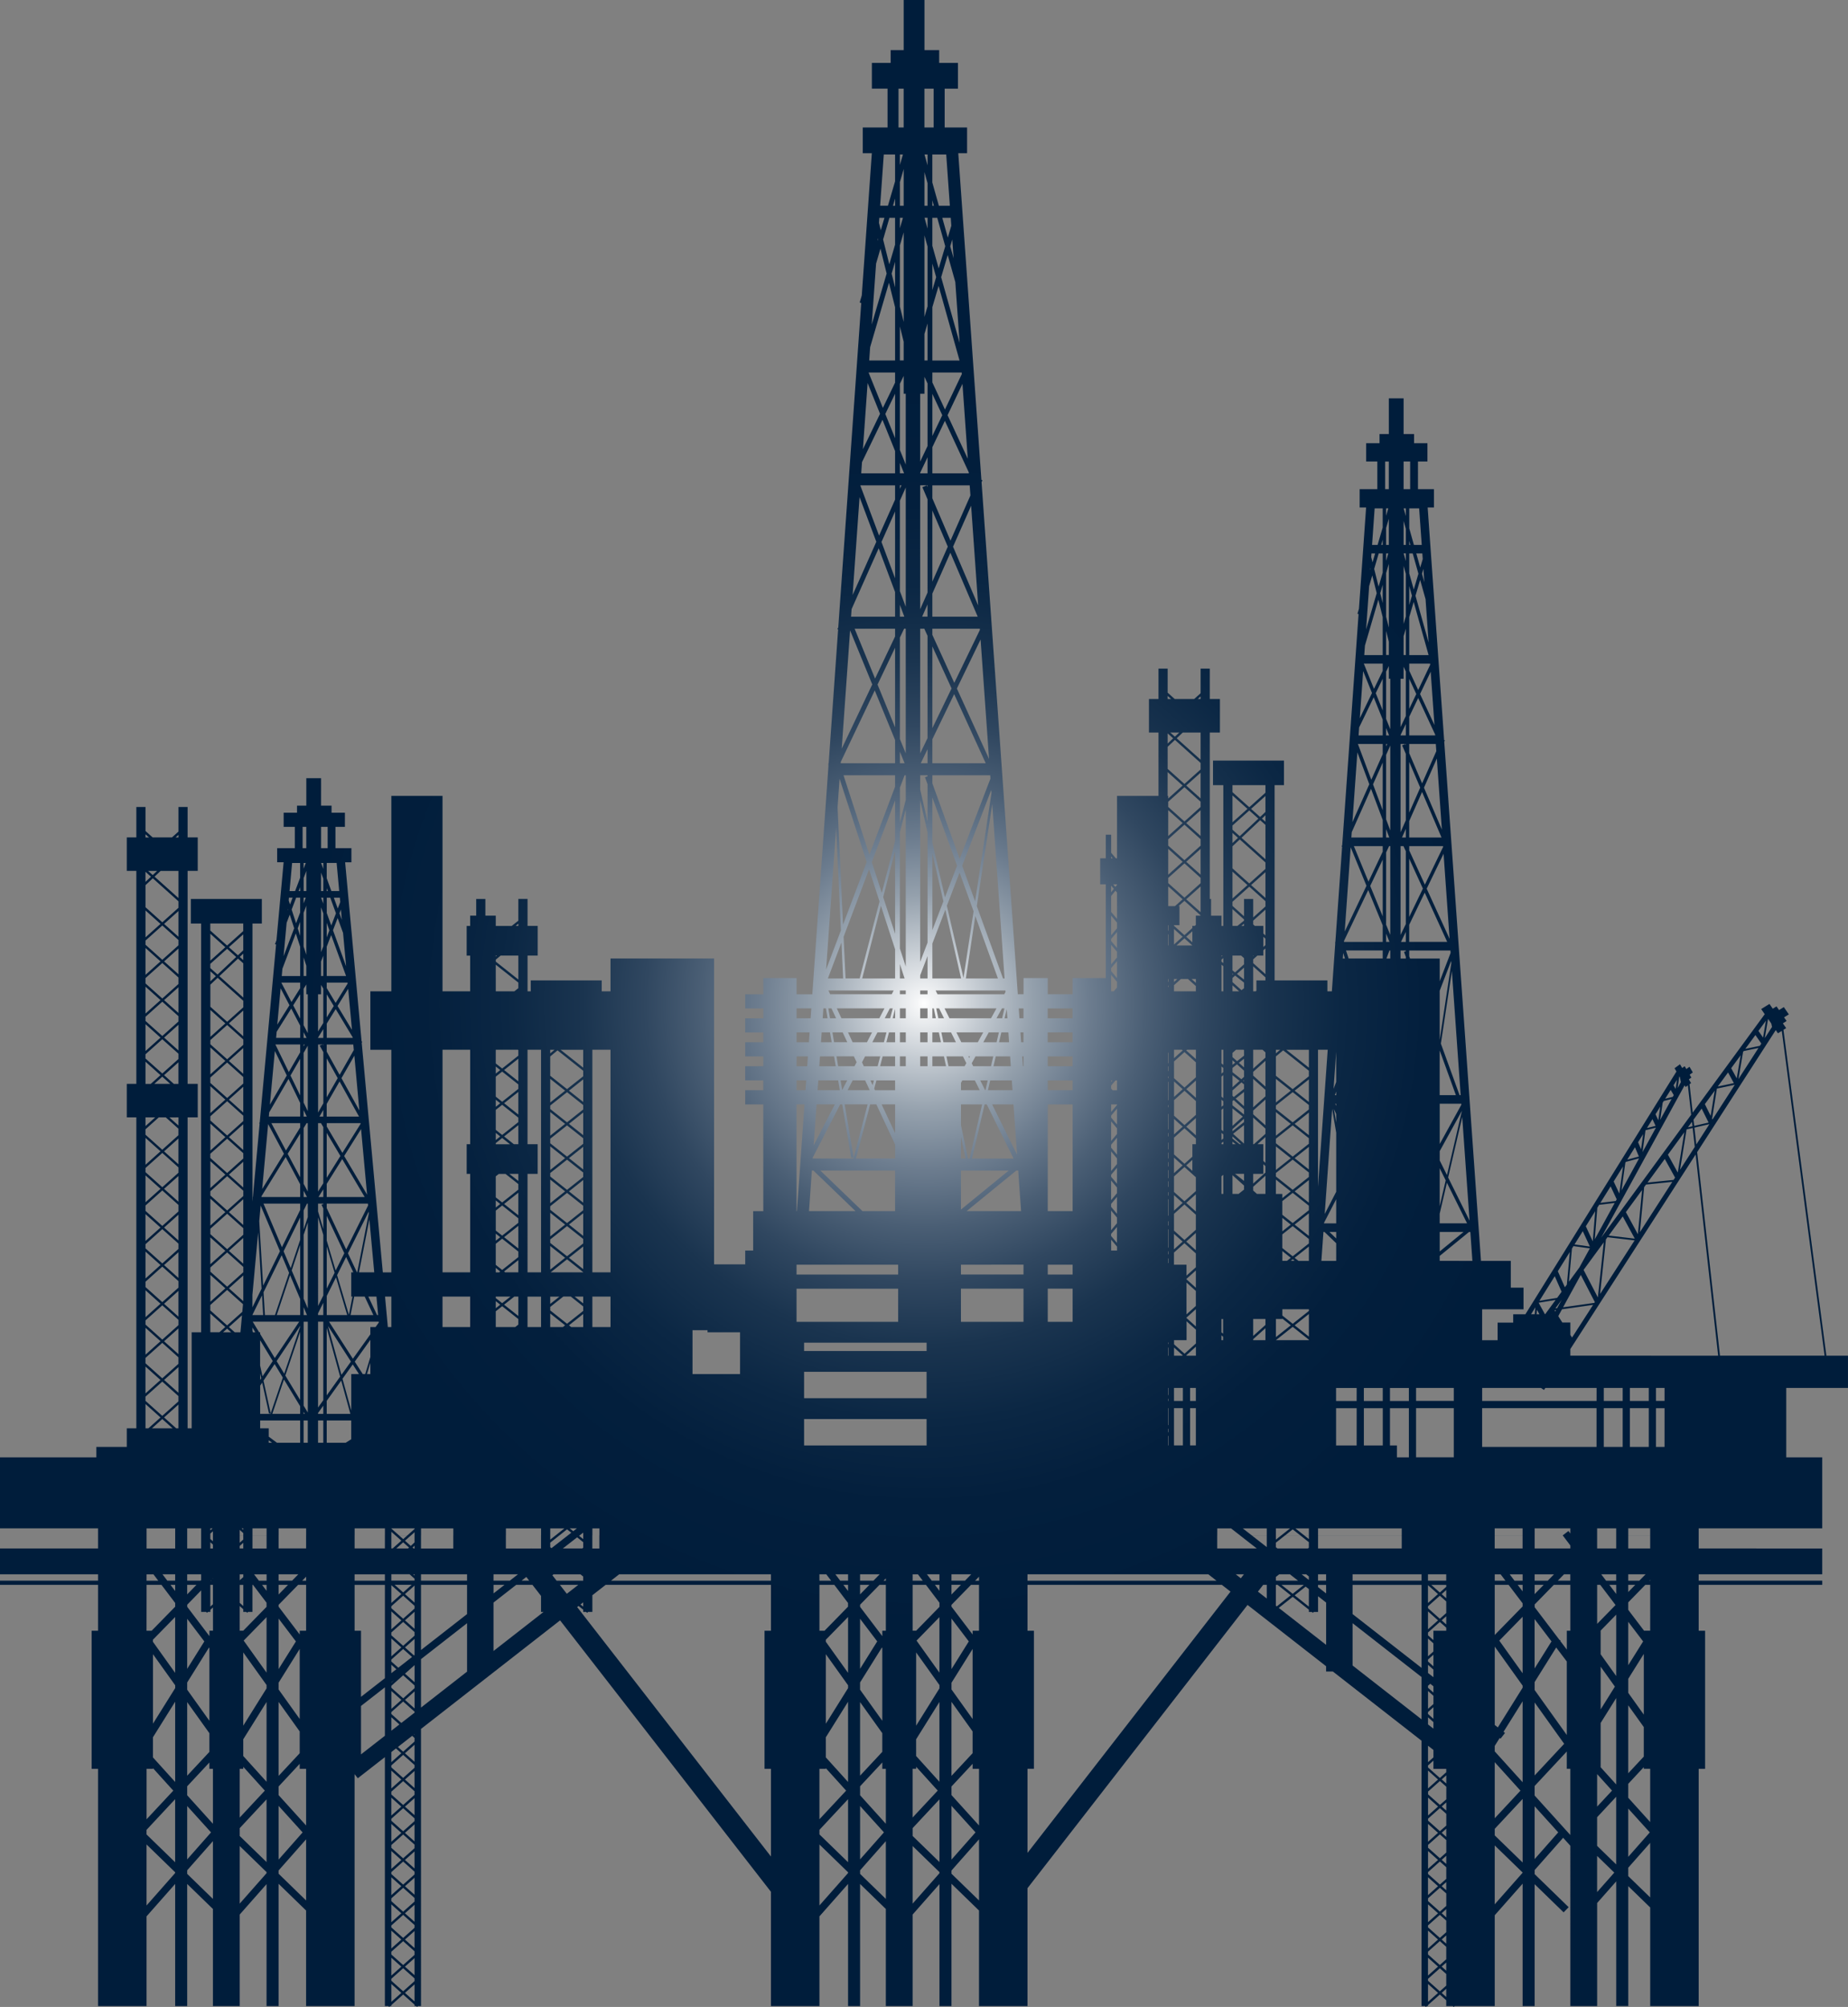 <svg id="Ñëîé_1" data-name="Ñëîé 1" xmlns="http://www.w3.org/2000/svg" xmlns:xlink="http://www.w3.org/1999/xlink" viewBox="0 0 3099.37 3364.61"><rect x="0" y="0" width="3099.37" height="3364.61" fill="#808080" stroke="none"/><defs><radialGradient id="radial-gradient" cx="5026.36" cy="2244.8" r="1061.5" gradientUnits="userSpaceOnUse"><stop offset="0" stop-color="#fff"/><stop offset="0.01" stop-color="#f6f7f8"/><stop offset="0.09" stop-color="#c3cad1"/><stop offset="0.17" stop-color="#95a1ad"/><stop offset="0.26" stop-color="#6d7d8f"/><stop offset="0.35" stop-color="#4b5f75"/><stop offset="0.44" stop-color="#304760"/><stop offset="0.54" stop-color="#1a344f"/><stop offset="0.66" stop-color="#0b2744"/><stop offset="0.79" stop-color="#031f3d"/><stop offset="1" stop-color="#001d3b"/></radialGradient></defs><path d="M6576,2889.38v-54.12h-36.23l-72-546.26,4.59-2.85-5.57-8.05,6.28-3.89-4.26-6.16,8-5-8.4-12.16-8,4.95-4.26-6.16-6.28,3.89-5.56-8-13.86,8.59,5.95,8.61-120.79,165-5.34-47.63,2.56-1.87-3.68-6.26,4.15-3-2.81-4.8,5.28-3.85-5.56-9.46-5.29,3.85-2.82-4.8-4.15,3-3.68-6.26-9.17,6.68,3.23,5.51-253.38,407h-20.41v13.91h-26.15v29.52h-25.94v-51.8h69.41v-36.29h-21.37v-44.88h-50L5898.88,1806l1-2.26-1.19-.53-27.62-389.94h10.53v-30.72h-26.77V1336.2h15.87v-30.72h-22.42v-15.36h-17.56v-59.78h-24.78v59.78h-15.58v15.36h-22.42v30.72h18.72v46.35H5757v30.72h10.83l-12,169.74-2.48,8.5,1.84.54-27.42,387.16-1,2.3.83.38-11.31,159.71H5716v3.78l-5.6,79h-7.51v-18.23h-88.52V1878.82h15.7v-41.18h-119v41.18h17.3v236h-3.11v-17.21H5507.8v-28h-2.15v-279h17v-56.19h-17v-51h-15.37v41.27l-10.87,9.73H5446.9L5435,1723.74v-40.32h-15.37v51h-16v56.19h16v106.18h-69.54v104.65h-2l-7.87-9.32v-30.28h-9v39.6h-9.39v43.62h9.39v157.11h-55.58v27.17h-41.71v-27.17h-40.6v27.17h-9.63l-60.8-858.5,1.4-3.17-1.68-.74-38.78-547.56h14.78V776.23H5061V711.15h22.28V668h-31.48V646.44h-24.67V562.5H4992.3v83.94h-21.88V668h-31.48v43.14h26.29v65.08h-41.59v43.14h15.22L4922,1057.73l-3.49,11.93,2.59.76-38.51,543.66-1.43,3.23,1.17.52-15.88,224.27h-.38v5.29l-27.05,382h-26.4v-27.17h-55.78v27.17h-30.34v23.72h30.34v16.51h-30.34v23.71h30.34v16.51h-30.34v23.72h30.34V2350h-30.34v23.71h30.34v16.51h-30.34V2414h30.34v178.95h-17V2659h-13.31v23.11h-52.25V2169.39H4500.6v55h-14.75v-18.23h-119v18.23h-5.4v-59.89h17v-49.76h-17v-45.18H4346V2106l-11.09,8.8h-26.76v-17.21h-17.44v-28h-15.37v28h-10.12v17.21h-5.86v49.76h5.86v59.89h-46.38V1896.79H4133v327.63h-35.17v98H4133v373.17h-14.29l-35.38-384.89,1-1.74-1.19-.41-27.62-300.46h10.52v-23.66h-26.76v-35.72h15.87V1925h-22.42v-11.83h-17.57V1867.1H3990.4v46.07h-15.58V1925H3952.4v23.67h18.72v35.72H3941.5v23.66h10.84l-12,130.79-2.49,6.55,1.85.42-27.42,298.31-1,1.77.84.29-11.31,123.06h-.27v2.92l-.43,4.62v-466h15.7v-41.19h-119v41.19H3814V2796h-15.86v161h-6.84V2435.74h17v-56.19h-17v-357h17v-56.19h-17v-51H3776v41.26l-10.87,9.74h-32.5l-11.93-10.68v-40.32h-15.37v51h-16v56.19h16v357h-16v56.19h16V2957h-16v31.22h-51.05v17.48H3476.67v119.05h164.44v33.73H3476.67v43.29h164.44v10.67H3476.67v7h164.44v76.92h-10.75v231.51h10.75V3925.6h81.32V3775.23l48-54.36V3925.6h20.17V3720.9l43.19,41.95V3925.6h44.91V3772.18l45-51v204.4h20.16v-205l46.18,44.85V3925.6h81.31V3536.82l5.38,6.89,45.43-35.44V3925.6h5.9l1.34,1.51,1.69-1.51H4133v-1.68l19.83-17.67,19.09,17v2.34h2.63l1.69,1.51,1.34-1.51h5.16V3461l233.28-182,353.63,455V3925.6H4851V3775.23l48-54.36V3925.6h20.16V3720.91l43.19,41.94V3925.6h44.92V3772.18l45-51v204.4h20.17v-205l46.17,44.85V3925.6h81.32V3728L5569,3253.11l131.72,102.75v8.88h11.39l148.69,116V3925.6h5.9l1.34,1.51,1.69-1.51h1.89v-1.68l19.83-17.67,10.76,9.59v9.76h11l1.69,1.51,1.34-1.51h67.32V3773.35l46.77-52.95v205.2h20.16V3721.31l48.6,47.2,8.43-8.68-57-55.39v-6.88l47.76-54.07,12.11,13.4V3925.6h44.92V3752.82l32-36.26v209h20.16v-201l36.84,35.77V3925.6h81.31V3527.88h10.75V3296.37h-10.75v-76.92h207.24v-7H6325.59v-10.67h207.24v-43.29H6325.59v-33.73h207.24V3005.71h-60.36V2889.38Zm-307.66,98.85H6254v-64.95h14.38Zm-596.55,267.69L5648,3237l18.44-14.63,5.43,4.24Zm-55.29-1.55v-34.92h2.85l22.08,17.52-23.41,18.58Zm-1161.76,1.55-4.5-3.57,4.5-3.5Zm-282.85,270.19-19.09,17L4133,3525.45v-3.28l19.83-17.66,19.09,17Zm0,45.42-19.09,17L4133,3570.87v-4.69l19.83-17.67,19.09,17Zm0,44-19.09,17L4133,3614.88v-3.27l19.83-17.67,19.09,17Zm0,45.43-19.09,17L4133,3660.31v-4.7l19.83-17.66,19.09,17Zm0,44-19.09,17L4133,3704.31V3701l19.83-17.67,19.09,17Zm0,45.43-19.09,17L4133,3749.74v-4.69l19.83-17.67,19.09,17Zm0,44-19.09,17L4133,3793.75v-3.28l19.83-17.66,19.09,17Zm0,45.43-19.09,17L4133,3839.18v-4.7l19.83-17.67,19.09,17Zm-22.12,19.7-16.8,15v-29.93Zm-16.8-30.46v-29.93l16.8,15Zm0-44v-29.93l16.8,15Zm0-45.42v-29.94l16.8,15Zm0-44v-29.93l16.8,15Zm0-45.43v-29.93l16.8,15Zm0-44v-29.94l16.8,15Zm0-45.43v-29.93l16.8,15Zm0,319.13,19.83-17.67,19.09,17v4.59l-19.09,17L4133,3883.18Zm38.92-6.06-16.06-14.31,16.06-14.3Zm0-45.43-16.06-14.3,16.06-14.31Zm0-44-16.06-14.3,16.06-14.31Zm0-45.42-16.06-14.31,16.06-14.31Zm0-44-16.06-14.31,16.06-14.3Zm0-45.42-16.06-14.31,16.06-14.31Zm0-44-16.06-14.31,16.06-14.31Zm0-45.43-16.06-14.31,16.06-14.3Zm0-44-16.06-14.31,16.06-14.31Zm0-34-19.09,17-8.82-7.86,23.95-18.69,4,3.53Zm-449.5,148.1,48-51.44v105.69l-48-46.62Zm48-356.84V3367l-37.26-52.1v-3.45Zm196.2-1264.14h13.48v24.72l-8.51,22.45h-9.31ZM4346,2219.13l-6.67,5.29h-31.18V2179.8l37.85,30ZM4958.92,821.49h18.94v45l-12,40.92h-13.06Zm495.54,969.12-7.32,6.89-7.69-6.89Zm-10.26,9.67L5435,1809V1792Zm-9.22,14.23,12.24-11.53,43.06,38.58v10.89l-27.12,24.29L5435,1851.5Zm347.18-399.73h13.49v32.08l-8.52,29.14h-9.3Zm508.12,971.87,2.86-19.7,1.08,1.84,1.51,7.91ZM6287,2388l-3.55-6,5.77-9.28Zm-3.22,10.44-1.6,2.92-12.79,3.18,9.25-14.85Zm-16.69,9.79,13.11-3.26-19.17,35,4.17-28.7Zm-9.21,32.35-4.66-10.07,8-12.84Zm-4.53,9.41-14.5,3.61,9.27-14.9Zm-16.8,7.3,17.36-4.32-22.52,41.11,5-36.53Zm-7.57,32-5-11.86,8.48-13.62Zm-3.65,12.09-19.53,5.26,13-20.82Zm-21.87,9,22.25-6-29.54,53.92,6.45-46.58Zm-11,53-9.44-20.14,15.72-25.25Zm-4.36,9.71-1.57,2.86-25.81,3.11,17.22-27.66Zm-29.43,9.26,26.08-3.14-33.42,61,4.27-52.93Zm277.78-279.35,5.53-32.38,5.33,7.7,1.3,5.81Zm-2.9-1-7.67-11.1-.24.17,12.76-17.42Zm-2.9,10-2.43,3.77-24.45,5.17,17-23.22Zm-29.56,12.61,24.83-5.26-33.64,52.21,7.79-45.57ZM6348.7,2439.3l-.65-1.31,8.12-50.49,30-6.35Zm40.71-69-9.27-17,15.9-21.72Zm-4.8,8-27,5.72,17.28-23.6Zm-38.88,54.93-9.76-19.69,16.57-22.63Zm-26.67,52-24.74,38.4,11-67.72,10.17-2.33Zm-.59-32.33,25.12-5.75-21.94,34.06Zm-111,924.06,26.09-41.74v101.75l-26.09-36.48Zm-157,18.79v-13.37l36.17-57.87,17.77,23.41v123.26Zm-159,461-19.83-17.66v-4.7l19.83-17.67,10.76,9.59v20.86Zm10.76-4.18v13.77l-7.73-6.89Zm-30.59-321.81,16.8,15-16.8,15Zm0,89.43,16.8,15-16.8,15Zm0,89.43,16.8,15-16.8,15Zm0,89.44,16.8,15-16.8,15Zm16.8,60.39-16.8,15v-29.94Zm6.06-45.43,7.73-6.88V3821Zm-3-2.69-19.83-17.67v-3.28l19.83-17.66,10.76,9.58v19.44Zm-19.83-26.35v-29.93l16.8,15Zm22.86-15,7.73-6.89V3777Zm-3-2.7-19.83-17.67v-4.69l19.83-17.67,10.76,9.58v20.86Zm3-42.73,7.73-6.89v13.78Zm-3-2.7-19.83-17.67V3701l19.83-17.67,10.76,9.59v19.43Zm-19.83-26.34V3665.7l16.8,15Zm22.86-15,7.73-6.88v13.77Zm-3-2.7-19.83-17.66v-4.7l19.83-17.66,10.76,9.58v20.86Zm3-42.72,7.73-6.89v13.77Zm-3-2.7-19.83-17.67v-3.27l19.83-17.67,10.76,9.58V3623Zm-19.83-26.34v-29.94l16.8,15Zm22.86-15,7.73-6.89v13.78Zm-3-2.7-19.83-17.67v-4.69l19.83-17.67,10.76,9.59V3579Zm3-42.73,7.73-6.88v13.77ZM4899,3273.36V3367l-37.26-52.1v-3.45Zm-727,160.31L4149.77,3451,4133,3436v-3.27l19.83-17.67,19.09,17Zm0-41-19.09,17L4133,3392v-3.28l19.83-17.66,19.09,17Zm-22.12,19.7-16.8,15v-29.93Zm6.06,0,16.06-14.3v28.61Zm16.06-29.7-16.06-14.3,16.06-14.31Zm-27.27-24.29L4133,3348v-3.28l19.83-17.66,14.93,13.3Zm-374.23,34.19-37.26,59.61V3335.74l37.26,52.1Zm20.17-139.85,23.42-24v36.13h8.39l1.34,1.5,1.67-1.5h4v-3.56l4.39-3.94v39h-5.94v9.08l-37.25-49.09Zm38.8-1061.93,9.21,8.25-9.21,8.69Zm0,22.48,12.23-11.53,43.06,38.58v10.89l-27.12,24.3-28.17-25.24Zm55.29,21.64L3844.57,2199l31.26-29.45,8.86,7.93Zm-30.14,43.3-25.15,22.54v-45.07Zm30.14,35.87-27.12,24.29-28.17-25.23v-7l28.17-25.24,27.12,24.29Zm-30.14,27-25.15,22.53v-45.06Zm30.14,37.89-27.12,24.3L3829.4,2378v-9l28.17-25.23,27.12,24.29Zm-30.14,27-25.15,22.54v-45.07Zm30.14,35.87-27.12,24.3-28.17-25.24v-7l28.17-25.24,27.12,24.3Zm-30.14,27-25.15,22.53v-45.06Zm30.14,35.87L3857.57,2529l-28.17-25.24v-7l28.17-25.23,27.12,24.29Zm-30.14,27-25.15,22.53v-45.06Zm30.14,35.86-27.12,24.3-28.17-25.24v-7l28.17-25.24,27.12,24.3Zm-30.14,27-25.15,22.54V2572Zm30.14,37.9-27.12,24.29-28.17-25.23v-9l28.17-25.24,27.12,24.29Zm-30.14,27L3829.4,2682v-45.06Zm-25.15,34.92v-7l28.17-25.24,27.12,24.3v8.86l-27.12,24.3Zm25.15,27.94-25.15,22.54V2699.8Zm123.86,55.93-40.93,61L3913,2798.86V2796h-1.74l-10.76-17.74Zm-37.79-486.08,24.44-38.9,15.05,28.73v20.48h-40.44Zm45.24-257.6,4.54-12v33.78h-4.54Zm-5.75,21.81h-2.53l2.53-6.67Zm67.15,18.35-4.17,10.91-6.62-18.2h10.12Zm-7.22,18.9-7.81,20.42-7.6-20.85v-25.76h5.87Zm28.16,208.85h-43.57v-24l15-24.22,28.5,47.26Zm-49.31,23.91v85.8l-8.81,15.37v-114h8.81v1.58l-.87-1.57-5.29,1.74Zm62.54,120.1-30.6,48.76-26.2-44.17v-5.63h56.71Zm318-112.89,12.23-10.2,43.07,34.17v9.29l-27.12,21.52L4399.48,2366Zm55.3,361.94h-54.61l27.49-21.8,27.12,21.51Zm-23.88-24.38,23.88-18.94v37.89Zm23.88-248.62-27.12,21.52-28.18-22.35v-5.83l28.18-22.35,27.12,21.52Zm-55.3-11.8v-39.57l24.93,19.79Zm24.93,35.9-24.93,19.78v-39.56Zm30.37,33.38-27.12,21.52-28.18-22.35v-7.62l28.18-22.36,27.12,21.52Zm-30.37,24.1-24.93,19.78v-39.57Zm30.37,31.58-27.12,21.52-28.18-22.35v-5.83l28.18-22.35,27.12,21.52Zm-30.37,24.1-24.93,19.78V2540Zm30.37,31.59-27.12,21.52-28.18-22.35v-5.83l28.18-22.36,27.12,21.52Zm-30.37,24.09-24.93,19.78v-39.56Zm-24.93,24.93,28.18-22.36,27.12,21.52v7.5l-27.12,21.52-28.18-22.35Zm55.3-6-23.88-19,23.88-18.94Zm0-55.69-23.88-18.94,23.88-18.95Zm0-55.68-23.88-18.94,23.88-19Zm0-57.48-23.88-18.94,23.88-19Zm0-55.68L4430.9,2391l23.88-18.95Zm-30.37,261.26L4399.48,2691v-39.56Zm9.5,65,20.87,16.55v7.5l-27.12,21.52-28.18-22.35v-5.83l21.92-17.39Zm204.18,56.45h25.21V2796h54.54v70.11h-79.75ZM4922.4,1337.17l34.31-70.9,21.15,52.36V1356h-56.79Zm63.53-469.47,6.37-21.81v61.57h-6.37Zm-8.07,39.76h-3.55l3.55-12.16Zm94.29,33.44-5.85,19.87L5057,927.62h14.22ZM5062,975.34l-11,37.22-10.67-38V927.62h8.24ZM5101.55,1356h-61.18v-43.82l21-44.14,40,86.13Zm-69.24,43.57V1555.9l-12.37,28V1376.13h12.37V1379l-1.23-2.86-7.42,3.17Zm87.82,218.88-43,88.86-36.79-80.5v-10.25H5120Zm220.05,446.27,7.21-9,2.68,3.17V2103l-9.89-11.7Zm150.1-84.47-27.12,24.29-27.23-24.39v-10.7l27.23-24.39,27.12,24.3Zm0,62.86-27.12,24.3L5435.93,2043v-8.68l27.23-24.39,27.12,24.3Zm-54.35-14.18v-43.37l24.2,21.69Zm0-64.89v-43.37l24.2,21.69Zm24.2,106.07-12.83,11.5h-11.37v-33.18ZM5599,2147l-3.53,3.16V2133l3.53,3.16Zm0,59.17h-15.16v17.27l-1.08,1h-4.31v-41.81L5599,2201ZM5756.15,1782l24.44-50.49,15.06,37.28v26.59h-40.44Zm45.24-334.33,4.54-15.54V1476h-4.54Zm-5.74,28.31h-2.53l2.53-8.66Zm67.15,23.81-4.17,14.16-6.63-23.61h10.13Zm-7.23,24.53-7.81,26.51-7.59-27.07v-33.42H5846Zm28.16,271.06h-43.56v-31.21l15-31.44,28.51,61.34Zm-49.31,31v111.35l-8.8,20v-148h8.8v2.06l-.87-2-5.28,2.26ZM5897,1982.3l-30.61,63.28-26.19-57.33V1981h56.7Zm31.38,443.06-24.92,107.12L5891.29,2508v-15.67l37-67.22Zm182,728.08v5h-59.87v-22.14h47.3l-.25.19Zm50.85,203.25,23.86,33.36-23.86,38.17Zm-56.78-60.32V3328l-10.91-14.37.48-.77-2-1.25-41.5-54.68v-4.62l32.09-32.84h27.78v76.92Zm-120.87,158V3323l46.77,65.41v3.47l-41.58,66.53Zm-102.81-35.14-9.09,8.1v-29.93l9.09,8.09Zm-193.52-260.75v-22.14h140.34v22.14Zm-634.94,97.86-39.11,40h-5.91v-76.92h22.28l22.74,30Zm20.17,127.25,35.42-56.69v117.48l-35.42-49.55Zm-173.46,9-37.26,59.62V3335.74l37.26,52.1Zm20.16-139.85,32.51-33.27h10.68v76.92h-5.93v9.08l-37.26-49.09ZM3790.6,3383.13l36.59-58.54.66.88v121.88l-37.25-52.1Zm224.57-1153.79v-15.61l3.72,6.16v57.56l-8.81,14.25v-62.36Zm0-30.62v-24.36l3.72-9.72v34.08Zm0-40v-75.07l3.72,10.2V2149Zm.08-91.24h3.64v10Zm-24.85,131.27h-4.54v-31.25l4.54,14Zm-4.41,11.07-.13.21v-.21Zm4.41,3.13v16.42h2.45v65.14l-7-13.33v-61ZM4015,2445.46l3.91,6.6v94.08l-8.81,14V2445.46Zm3.91,135.78-3,.85,3,6.46V2623l-8.81-29.51v-13.16h8.81ZM4975.47,2223l-3.27,6.32H4869L4866,2223Zm51.62-1000.37v-28.46l5.22,11.23v104.9l-12.37,26V1222.65Zm0-55.8v-44.41l5.22-17.71v62.12Zm0-73V957.08l5.22,18.58v100.52Zm.11-166.27h5.11v18.19Zm-34.9,239.23h-6.37V1109.9l6.37,25.51Zm-6.19,20.16-.18.39V1187Zm6.19,5.72v29.92h3.44v118.72l-9.81-24.31V1205.91Zm34.52,423.79,5.49,12V1800l-12.37,25.56v-209Zm313.36,520.24,9.89-11.7v26.77l-9.89-11.7Zm222.91,42.44L5548,2192.72l-4.29-3.4v-24.79h14.57l4.8,4.31Zm108.74,243.35-27.12,21.52-28.17-22.35v-5.82l28.17-22.36,27.12,21.52Zm0,57.48-27.12,21.52-28.17-22.35v-7.62l28.17-22.36,27.12,21.52Zm0,55.68-27.12,21.52-28.17-22.35v-5.82l28.17-22.36,27.12,21.52Zm0,55.69-27.12,21.52-17.42-13.83v-22.88l17.42-13.83,27.12,21.52Zm158.88-890.94V1680.2l3.71,8v74.7l-8.8,18.5v-80.93Zm0-39.74V1629.1l3.71-12.62v44.24Zm0-52v-97.42l3.71,13.23v71.58Zm.07-118.4h3.64v13Zm-24.85,170.36h-4.54v-40.55l4.54,18.17Zm-4.41,14.36-.13.27v-.27Zm4.41,4.08v21.3h2.45V1785l-7-17.31v-79.16ZM5830.51,1981l3.91,8.56v122.11l-8.8,18.2V1981ZM5670.2,3158.49h-51l-2.68-2.12v-7.63l15.62-12.39h25.11l14.56,11.56v9.29Zm-1217.06,0h-32.55l24-18.69,10.22,8.1v9.3Zm-281.21-10.2-6.3,5.9-9.76-8.7,10.26-9.14h5.8Zm-10.9,10.2h-19.76l11.57-10.3,9.84,8.76Zm-250.17,54-8.09-10.67h21v10.67Zm12.87,7v10l-7.55-10Zm-39,35.51-6-5.36v-30.15h6Zm101.17-476.7h7v152.27l-7-11.52V2778.27Zm957-390.77,3.6-13.76h31.36v16.51h-33.68Zm-2.68-5.72-3.76-8h5.87Zm92.09-152.43h-12.37V2223h12.37Zm530.78-10.21-4.24,3.36-15.13-13.55v-7l4.44-4,14.93,11.85Zm53.45,917.22h9.13l-9.13,7.24Zm0,0v-11.55h23.74l-14.56,11.55Zm-72.82-922,11.25,10.07h-11.25Zm-203.54,173v-4.95l7.31-8.65h2.58v16.51h-7.43ZM5599,2326.75v8.87l-20.55,18.4v-31.64h15.67Zm0,73.76-20.55,18.41v-47.71l20.55,18.41Zm-258.84,41.88,9.89,11.7v9.55l-9.89,11.7Zm258.84,21-19.37,17.34h-1.18V2436.1l20.55,18.41Zm0,64.89-20.55,18.41v-16.19h17v-16.27l3.53,3.16Zm-258.84,52.51,9.89-11.7v28.35l-9.89-11.7Zm0-48.81,9.89-11.7V2547l-9.89-11.7Zm0-50.39,9.89-11.7v28.35l-9.89-11.7ZM5563.09,2323v9.29l-11.68,9.27-7.69-6.89v-7l5.94-5.31h12.66Zm0,44.8-4.45,4L5543.72,2360v-7.16l7.53-6,11.84,10.6Zm0,20.17-17.14,13.6-2.23-2v-9l15.07-13.5,4.3,3.41Zm-34.74-28.12-3.11,2.47v-11.88l3.11,2.46Zm0,43.59-3.11-2.47v-33.5l3.11-2.47Zm0,12.1-3.11,2.46v-11.88l3.11,2.47Zm-91.76,495.64h-.66v-4l.66.78Zm0-492.79-.66.78v-3.61l.66-.6Zm45.72,112.29-.21-.19h.21Zm-46.38,42.74.66-.78v27.54l-.66.59Zm.66-11.87v4.84l-.66.78v-6.4Zm45.72,96.89L5466.18,2644l16.13-14.45Zm0,5.41V2687l-15.72,14.09V2682.7h-21v-20.31l17.53-15.7Zm-45.72,8v8.51l-.66-.59v-7.13Zm9-14.85v-26l14.5,13Zm-9-46.61v6.41l-.34.4-.32-.29v-7.31Zm0,12.65v31.49l-.66-.79V2623.8Zm0,37.73v4.32l-.66.6V2660Zm30,45.73,15.72-14.08v28.9l-15.72-14.08Zm58.65,102.77v-8l2.75,2.19v5.78Zm0-13.11v-22.38H5528v24.56Zm-42.93-202.6-16.13-14.45,16.13-14.46Zm0,5.41v25.17l-19.15,17.16-17.53-15.7v-28.09l17.53-15.7Zm-36.68-6.87v-26l14.5,13Zm-9.7-40.09v-8.67l.66-.6v9.86Zm0-14.08v-13.3l.66-.78v13.48Zm.66-20.33-.66.79v-8l.66.78Zm30,195.05,15.72,14.08v25.17L5466.59,2766Zm9.85-187.21-10.26-9.2,10.26-9.2Zm5.87,10.67v23.13l-19.15,17.16-17.53-15.7v-26l17.53-15.7Zm-36.68-6.87v-26l14.5,13Zm-9-24.29-.66-.79v-9.6l.66.59Zm-.66-15.81v-10.7l.66-.59v11.89Zm.66-21.92-.66.78v-6.41l.66.79Zm-.66,345.72.66.6v1.65l-.66.78Zm30.66-41.55,15.72-14.08v28.91l-15.72-14.09Zm15.72-305.59-16.13-14.45,16.13-14.45Zm0,5.41v9.53h-5.87v20.89l-13.28,11.91-17.53-15.71v-28.08l17.53-15.7Zm-36.68-6.87v-26l14.5,13Zm-9-8.21-.66-.78v-25.68l.66.59Zm-.09-31.37.09-.11v.2Zm-.57,410.52V2822.2l.66-.78v13.84Zm9.7-26h21v-31.72l15.72,14.08v23.14l-19.15,17.15-17.53-15.7Zm79.61-328.53v-1.89l3.11-2.46v4.35Zm-42.93-77.8-16.13-14.46,16.13-14.45Zm0,5.41v23.14l-19.15,17.15-17.53-15.7v-26.05l17.53-15.7Zm-36.68-6.87v-26l14.5,13Zm-9-34.09v2.2l-.66.79v-3.58Zm0,8.45v31.48l-.66-.78V2376.6Zm9,459.44v-13.65l14.5,13-.73.65Zm20.55-.65,16.13-14.45v15.1h-15.4ZM5525.24,2564v-29.52l3.11-2.47v32Zm18.48-83.32v-4.25l5.37,4.25Zm-15.37-9.5-3.11,2.46V2461.8l3.11,2.47Zm-46-102.62-19.15,17.16-17.53-15.7V2342l17.53-15.7,19.15,17.16Zm-45.72-10.11-.66-.78v-7.05l.66-.59Zm0,543.22-.66-.78v-11.55h.66ZM5543.72,2564v-31.3l19.37,17.35v6.72L5554,2564Zm0-92.72v-3.47l14.38,12.87h-2.53Zm0-15.86,19.37-17.35v5.54L5543.72,2459Zm-15.37,3.66-3.11-2.47v-33.5l3.11-2.47Zm-46-136.74V2338l-16.13-14.45,1.32-1.19Zm-22.18,1.19-14.5,13v-14.18h13.18Zm-23.54,3.44v17.65l-.66.59v-17.46Zm-.66,630.55.66.78v4.84l-.66.78Zm.66-5.47-.66-.78v-28h.66Zm9-62.71h14.91v21.8h-14.91Zm27,0h9.67v21.8h-9.67Zm105.83-80.13v-1.64L5599,2789.2v20.05Zm0-7.05v-28.44H5599v10Zm-33.72-338.85,18.34-14.55v31Zm-1-13.31v-29.25l17.32,13.74Zm0-64.89v-20l11.87,9.41Zm0-45.07,4.48,4-4.48,3.55Zm-15.37,7.68-3.11-2.47v-22.91h3.11Zm-92.42,638v-15.58l.66-.79v16.37Zm9.7-62.51h14.91v62.51h-14.91Zm27,0h9.67v62.51h-9.67Zm90.45-380.91-15-11.88h15Zm0-111.36-19.37-15.37v-7.16l2.08-1.64,17.29,15.49ZM5549,2404.3l14.09-11.18v23.8Zm12.84-30,1.25-1.12v2.12Zm-7.39-30,8.64-6.86V2352Zm24,219.75v-.18l.2.18Zm17-55.24v-28.08h-9.8l13.33-11.93V2512Zm-158.9-291.9-.66.59v-3.12l.66.78Zm-86.52,287.57V2514l-9.89,11.7v-32.94Zm-9.89,37.12,9.89,11.7v9.54l-9.89,11.7Zm9.89,62.08v9.55l-9.89,11.7v-33Zm-9.89,27.49,9.89-11.7v26.78l-9.89-11.7ZM5584.71,2564l-6.24-5.59v-6.36l20.55-18.41V2564Zm-6.24-133.35v-6.36l20.55-18.41v43.18Zm0-64.89v-6.36L5599,2341v43.18Zm-96.16-155.54-7.23-6.48h7.23Zm0,5.41v8.75h-36.68v-10.21l11.64-10.43H5469Zm-36.68-6.87v-5h5.6Zm-9,.11-.66-.78v-4.35h.66Zm-86.52,238.94-9.89-11.7v-3.38l9.89-11.7Zm-9.89,192.94,9.89,11.69V2659h-9.89Zm276.36,133h10.75v-.68l14.18,11.25-24.93,19.78Zm-274.33-400-2,2.41v-2.41Zm7.86,40.23v.87l-9.89,11.7V2414Zm-319.38,571.83H4825.24v-44.28h205.45Zm614,140.6,12.51,9.92h-25Zm119.34-140.6v-62.51h31.7v62.51Zm-12.1,0h-34.51v-62.51H5752Zm-80.12-176.54h-55.28l28.16-22.34,27.12,21.52ZM5648,2784.33l23.87-18.94v37.89Zm-3.25-2.57-17.42-13.83v-10.48h44.54v2.79Zm-3.19-105.48,3.19-2.53,3.2,2.53Zm-6.49,0h-7.74v-16.36l14.18,11.25Zm-91.31-479.73v-2.08l1.24,1Zm-15.37,27.87h-3.11V2179.8l3.11,2.47Zm-3.11-49.77v-3.34l3.11-2.59v8.4Zm-249.68,418.26h-41.71V2414h41.71Zm-289.63-339.85h9.81v16.51h-9.81Zm-8.07,16.51h-4.11l4.11-15.71Zm17.88,23.71v16.51h-9.81v-16.51Zm0,40.23V2350h-9.81v-16.51ZM5131.6,2414l45,90.76h-69.76L5128,2414Zm-43.28,54.16,7.76,36.6h-7.76Zm0,56.77h80.07l-80.07,65.38Zm94.13-26.61L5140.6,2414h35.88Zm-79.71,6.44h-2.54l-11.88-56.07V2414h35.54ZM5040.37,2350v-16.51h19.44l3.5,16.51Zm-8.06,0h-12.37v-16.51h12.37Zm-12.37-40.23v-16.51h12.37v16.51Zm0-40.22v-16.51h12.37v16.51Zm-24.2-40.23h-9.81V2223h9.81Zm-1.95-26.48h-7.86v-24.14Zm-7.86-50.19v-195l9.81-38v263.18Zm-12,100.39-4.32,16.51h-9.09l8.53-16.51Zm-10.52,40.22-4.32,16.51H4939.7l8.54-16.51Zm4.17,0h10.31v16.51h-14.63Zm10.31,40.23V2350H4952.7l4.32-16.51Zm0,80.45v48.32L4955.27,2414Zm203.28,110.93h3.19l4.82,68h-91.31Zm-150.45,381.7H4825.24v-44.27h205.45Zm-631.21,249.78v-7.63l15.62-12.39h14.21L4401.55,3158Zm29.88-20.06h-14.21l12.51-9.92,7.15,5.67Zm2.73-11.55h12.08l-6.09,4.75ZM4065.73,2975.4l-9.25,5.82h-31.85V2943.9h41.1Zm-46.84,5.82h-8.81V2943.9h8.81Zm-8.81-48.39v-1.49l8.81-12.31v13.8Zm0-10.66V2778.26h8.81v131.6Zm-17.23,21.73v37.32h-7V2943.9Zm-7-11.07v-3.37l2,3.37Zm-58.47,48.39v-4.07l5.49,4.07Zm-42.7,162.29-6,5.36v-12.52h6Zm0-7.2h-6v-9l6,5.36Zm-6,22.18v-4.21l6-5.36v9.57Zm6-31.28-2.73-2.45h2.73Zm180.87-146,.17-.1v.1Zm-40.93-48.39V2911l24.32-34,15.35,55.84Zm0-31V2788.52l22.5,81.85Zm-14.55-134.63v-2.92l8.81-17.68v20.6Zm-30,142.35-24.89-41,24.89-73.33Zm0,10.45v12.83h-46.73l19.56-57.62Zm0,23.9v37.32h-38.94L3927.39,2971v-14H3913V2943.9ZM3913,2865l1.81,8.2-1.81,2.7Zm-28.27,336.83v4.59l-6,5.36v-9.95Zm-.74,10.67.74-.66v.66Zm16.11-54v-22.14h23.67v22.14Zm0-22.18v-11.55h23.67v11.55Zm43.83-11.55h46.18v11.55h-46.18Zm127.49,0h50.81v11.55h-50.81Zm61.63,5.76,6.49,5.79H4133Zm0-5.4v-.36h38.92v1l-11.82,10.53h-14.55Zm27.06,11.23-7.23,6.44-7.23-6.44Zm6.1,0,5.76-5.13v5.13Zm16.58-11.55h54.18v11.55h-54.18Zm142.35,0h59v11.55h-59Zm74.38,0h23.74l-14.56,11.55h-9.18Zm9.13,11.59-9.13,7.24v-7.24Zm46.17,6.41-6.95-5.51,1.15-.9h5.8Zm-5.75-6.45,5.75-4.48v4.48Zm21.12-11.55h11.77v11.55h-11.77Zm537.1,77h8.87l8.09,10.67h-17Zm-44.92,10.67h-3.84l3.84-3.93Zm555.81-87.69h23.48l-.12.16,14.6,11.39h-38Zm42.82,0h40.2v11.55h-25.39Zm40.2,11.59v19.77l-25.34-19.77Zm70.67,6.41-8.08-6.41h8.08Zm-8.13-6.45-14.55-11.55h22.68v11.55Zm23.51-11.55h140.34v11.55H5687.21Zm215,161.06-7.73-6.89,7.73-6.88Zm81.31-84h9.91l8.09,10.67h-18Zm-81.31,20.86-10.76,9.59-14.34-12.78h25.1Zm0,5.4v13.77l-7.73-6.88Zm0,19.17v19.44l-10.76,9.58-19.83-17.66v-3.28l19.83-17.67ZM5871.64,3264l16.8,15-16.8,15Zm0,35.34,19.83-17.67,10.76,9.58v5.16h-21.5v15.72l-9.09-8.1Zm111.9-79.85h23.32l23.45,30.9v5.27l-46.77,47.86v-84Zm38.51,0h8.26v10.88Zm8.26,53.48v94.7l-39.1-54.68Zm20.16-53.48h15.18L6050.47,3235Zm0-7v-10.67h32.44l-10.42,10.67Zm-20.16,0h-13.58l-8.09-10.67h21.67Zm-210.8-206.74v-19.92h-11.66v-62.51h31.71v82.43Zm-11.66-94.53v-21.8h31.71v21.8Zm-12.1,0h-31.7v-21.8h31.7Zm-43.8,0h-34.51v-21.8H5752Zm89.57-741.79-1.35-3.74V2156h69.1l.28,4-18.26,47.58v-38.15Zm-7.1-12.23-3,1.11,3,8.39v2.73h-8.8V2156h8.8Zm-8.12-15.56,8.12-16.79v16.79ZM5808.38,2156v13.43h-6.47L5807,2156Zm-79.66,13.43.66-9.27,3,9.27Zm-11.06,229.12h-2.27l2.27-6Zm0,14.36v3.56l-1.67-3.56Zm0,225.83-11.29-10.86h11.29Zm-21.41-10.86h1.83l19.58,18.84v29.6h-24.84Zm-41.86,48.44-6.43-5.11,23.87-18.94v24.05Zm17.44-29.2-27.12,21.52-17.42-13.83v-22.88l17.42-13.82,27.12,21.51Zm-44.54-20.33v-22.51l14.18,11.25Zm0-55.69v-7h-10.75v-24l24.93,19.78Zm-10.75-47.15v-39.56l24.93,19.78Zm0-57.48v-39.56l24.93,19.78Zm0-55.68v-39.56l24.93,19.78Zm0-88.37h7.17l-7.17,6Zm-53.64-98,.19-.15v.15Zm-11.69-29.16,11.88-10.65v20.08Zm-26-29.2v-1.53h1.83Zm-48.8-23.92-10.26-9.2,10.26-9.2Zm0,5.41v0h-26.62l13.34-11.95Zm-30.81-1.61v-26l14.5,13Zm-9,1.36-.23.3h-.43v-18.2l.66-.79Zm-161,242.94h-41.71v-16.51h41.71Zm-100.76,0h-41.29l3.84-16.51h36.28Zm-45.43,0h-.53l-8.2-16.51h12.57Zm-9.54,0h-31.51v-12.33l2.31-4.18h21ZM5094.48,2350h-27l-3.49-16.51h27.73l5.64,11.37Zm6.2-16.51h2.9l-1.53,2.77Zm-11.77-23.72-8.2-16.51h45l-9.1,16.51Zm-9,0h-21l-3.49-16.51h16.29Zm-25.11,0h-14.42v-16.51h10.92Zm-14.42-40.22v-16.51h2.4l3.5,16.51Zm-20.43-66.71v-5.32l12.37-32.22v37.54Zm0-27.84V1904.26l12.37,53.76v184.79Zm20.43-181.92,18.51,80.47-18.51,48.22Zm0-18v-75.57l41.44,114.28-20.35,53Zm0-99.23v-13.6h97l.4,5.62-51.58,134.42Zm-8.06-11.92-4.28,1.55,4.28,11.78V1940l-12.37-53.76v-24h12.37Zm-11.4-21.85,11.4-23.57v23.57Zm-27.14,20.17h2v41.22l-9.81,38V1883Zm-15.91,110.52-22.33,86.52-16.74-51.43,39.07-103.48Zm0,16.15v138.95l-20-61.44Zm0,165v48.92h-55.21L4954.11,2081ZM4960,2253.06l-8.54,16.51h-63.64l-7.72-16.51Zm-20.79,40.22-8.54,16.51h-24.05l-7.72-16.51Zm-20.79,40.23-.37.72-.34-.72Zm9.08,0h25.4l-4.32,16.51h-23.15l-3.07-6.57Zm.11,40.22,7.72,16.51h-37.15l8.53-16.51Zm18.8,40.23,31.5,67.37v23.39h-65.63L4936,2414Zm329.2,268.74v16.52h-41.71V2682.7Zm0,40.23v55.61h-41.71v-55.61Zm-244.87,90.53v13.94H4825.24v-13.94Zm-603.48-26.2.45-.35.44.35Zm-361.48,78.85v61.24L4051.07,2874l17.22-24.08,10.41,16.16Zm-16.48,1.29-22.54-82,38.47,59.74Zm-24.62-132.33,15.48-31.09L4059,2767.2h-34.35Zm0-12.36V2652.1l13.18,44.15Zm-5.74,11.54-8.81,17.68V2603.35l8.81,29.5Zm-8.12-165,8.12-12.93v12.93Zm-19.33,11.07h1.41v22.63l-7,20.87v-32.1Zm1.41,31.49v144.4l-7-16.54v-107Zm-1.39,155.4h-5.6V2754Zm-11.35,19.23-26.8,78.94-12.76-21,39.56-59ZM3951,2872.07l-20.63,60.76H3913v-47.34l3.41-5.08,11.44,51.89,2.83-.38-12.08-54.78,18.66-27.83Zm-34.08-2.19-4-18.15v-42.42l21.19,34.94ZM3900.67,2796l-.61-2.74v-5.2l4.82,7.94Zm-66.88,340.31h-4.39v-2.75l4.39-3.94Zm-4.39,0h4.39v10.15l-4.39-3.94Zm4.39,72.17v.85l-.44-.4Zm-2.6,3.93H3830l.58-.59Zm-1.79,7h4.39V3252l-4.39,3.94Zm55.29,40.92v4.51h5l1.68,1.5,1.34-1.5h7.33v-45.43h.92l22.75,30v6.93l-39.11,40h-5.92V3255Zm-.05,72.41,39.09,54.66V3393l-39.09,62.54Zm.7-19.83,38.39-39.29v93Zm-.7,165.45,39.09-62.54V3549.6l-39.09-43.2Zm59.25-94.81,35.43-56.68v117.48l-35.43-49.55Zm0-22.83V3276l29.06,38.29Zm0-141.31h15.89l-15.89,16.26Zm0-7v-10.67H3977l-10.42,10.67Zm0-54v-22.14h46.18v22.14Zm127.49-22.14h50.81v22.14h-50.81Zm61.63,0h6.54l10.26,9.14-14.6,13H4133Zm30.59,65.43,8.33,7.42v3.25H4133v-10.67Zm-13.79,33.15-16.8,15V3220Zm-11.31-15.48h28.67l-14.33,12.78ZM4133,3264l16.8,15-16.8,15Zm0-5.39v-3.28l19.83-17.67,19.09,17v4.6l-19.09,17Zm22.86-23.64,16.06-14.31v28.61Zm16.06-31.13-2.27-2h2.27Zm-1.47-45.31-1.81-1.61,3.28-3.06v4.67Zm12.29-22.14h54.18v22.14h-54.18Zm142.35,0h59v22.14H4368.3l-.25-.31-.4.31H4325.1Zm78,67,1.93-1.54h45.17l4.54,3.6v7.07h-44.55Zm67-67h11.77v22.14h-11.77ZM4952,3201.78l-10.42,10.67h-22.44v-10.67Zm-17.26,17.67-15.6,16v-16ZM5052.27,3393l-39.09,62.54V3332.78l39.09,54.66Zm-104.36-78.75-28.77,46v-83.92Zm-28.77,68.85,36.59-58.54.67.88v121.88l-37.26-52.1Zm94,95.27,39.09-62.54V3549.6l-39.09-43.2Zm.7-165.45,38.39-39.29v93Zm30.84-93.5h7.55v10Zm-5.32-7-8.09-10.67h21v10.67Zm478.74-76.1h38l28.39,22.14h-66.4Zm149.16,65.43,4.53,3.6v5.86l-12.12-9.46Zm234.93,0v10.67h-30.59v-10.67Zm-13.79,33.15-16.8,15V3220Zm-16.8,74.46,9.09,8.1v13.74l-9.09,8.1Zm178.83-32.46,28.35,37.35-28.35,45.35Zm38.94-64.48,10.42-10.67h10.51v10.67Zm-59.1-54h-46.77v-22.14h46.77Zm-46.77-22.18v-11.55h46.77v11.55Zm-21.05-148.08v-64.95H6154.3v64.95Zm-47.55,17.48h-63.28v-82.43h63.28Zm-63.28-94.53v-21.8h63.28v21.8Zm39.63-313.87,12.1-52,33.82,68.15h-45.92Zm0-12.67V2521l10.09,20.32Zm0-259.52.17-1.14,27,74.53h-27.2Zm0-101.54,19.22-50.08.27,3.77-19.49,128.67Zm-51.12-82v-28.66l26-53.85,37.7,82.51Zm0-41.86v-97.66l22.94,50.22ZM5828,1966.59l6.43-14.58v14.58Zm-2.37-171.19v-.65l8.8-18.49v19.14Zm14.55-44.58v-50.27L5852,1726Zm0-63.9v-11.84h35l.13,1.86-20.15,42.32Zm0-26.2V1597l7.46-25.35,25,89.09Zm0-84.08V1545l4.54,16.18Zm0-100.64v-6.54L5842,1476Zm-5.75,0h-3.71v-40.25l3.71,13.24Zm-3.64-61.22h3.64v13Zm-25.75,0-3.64,12.43v-12.43Zm0,75.58-3.64,12.43v-12.43Zm.9,17.38v106.9l-4.54-18.17v-73.2Zm-10.28,65.74-4.12-16.47,4.12-14.09Zm0,23.7v63.54h-30.91l1.13-15.93,22.47-76.86Zm0,77.9v12.15l-14.59,30.13L5764,1675.08Zm0,25.33v53.06L5784,1724.55Zm5.74,82.62,5,12.37h-5Zm1.87,26.73-1.87,4.18v-4.18Zm5.12,2.61v142.39l-7-18.66v-108Zm-1.7,154.22h-5.29v-14.11Zm-11,23.67-23.9,50.23L5747.32,1981h48.33Zm0,13.37v95.09l-20.95-51Zm5.74-12.07,5-10.61h1.94v148.81l-7-17Zm5.64,150h-5.64v-13.74Zm-11.38,27.79h-57.21l-4.38-13.43h61.59ZM5713.24,2388l4.42-62.35v50.66Zm4.42,42v14.46l-3.86-22.71Zm0,183.49h-20.39l.08-1.19,20.31-39.29Zm-69.7,2,23.87-18.94v37.89Zm23.87-36.74L5648,2559.81l23.87-18.95Zm0-55.68L5648,2504.13l23.87-19Zm0-57.48L5648,2446.65l23.87-19Zm0-55.68L5648,2391l23.87-18.95Zm0-43-27.12,21.52L5616.54,2366v-32.42l12.23-10.21,43.06,34.17Zm-93.36-202.34h1l-1,.9Zm-88.19-67h-8v15.52l-1.89,1.69h-4v3.56l-13.28,11.91-17.53-15.71v-1h9.23v-32h-1.52l9.82-8.79,27.12,24.3Zm-53.69,16v8.82l-.66.78v-9.6Zm-86.52-67.62-2.76,3.44-3.64-4.31h6.4Zm0,6.44v.26l-.11-.12Zm0,56.89v9.55l-9.89,11.7v-33Zm-9.89,37.11,9.89,11.7v9.55l-9.89,11.7Zm0,39.19,9.89-11.69v28.34l-9.89-11.69Zm9.89,38.86h-.15l.15-.17ZM5275.56,2350h-41.71v-16.51h41.71Zm-82.31,0h-1.08l-1.17-16.51h2.25Zm-21.3,0h-29.08l3.84-16.51h24.07Zm-33.22,0h-29.86l-2.45-4.95,6.37-11.56h29.78Zm-12.87-40.23,9.1-16.51h17l-3.84,16.51Zm22.16-40.22,9.1-16.51h4.17l-3.84,16.51Zm-9.21,0H5069l-8.2-16.51h87.16Zm-78.87,0h-9.54l-3.5-16.51h4.85Zm-19.57-125.27,21.74-56.65,26.49,115.21h-48.23Zm52.21,57.87L5064.7,2080.9l21.31-55.52,23.52,64.88Zm19.83-104,37.95,104.66h-53.8Zm-22-84.31,48.73-127,.37,5.29-27.46,181.38Zm-50.05-171.79v-40.25l36.58-75.62,52.94,115.87Zm0-58.78V1646.19l32.22,70.51Zm-17.1-187,9-20.46v20.46ZM5019.94,1356v-.9l12.37-26V1356Zm20.43-62.58v-70.6L5057,1258.5Zm0-89.75V1187h49.21l.19,2.61-28.29,59.43Zm0-36.78v-89.5l10.49-35.6,35.11,125.1Zm0-118.06V1004.4l6.38,22.73Zm0-141.33v-9.19l2.58,9.19Zm-8.06,0h-5.22V851l5.22,18.58Zm-5.11-86h5.11v18.19Zm-36.17,0-5.1,17.46V821.49Zm0,106.13-5.1,17.46V927.62Zm1.27,24.4v150.12l-6.37-25.52V973.83Zm-14.44,92.33-5.78-23.14,5.78-19.78Zm0,33.27v89.23h-43.4l1.59-22.38,31.55-107.93Zm0,109.39v17l-20.48,42.32-24-59.37Zm0,35.57v74.51l-16.4-40.61Zm8.07,116,7,17.36h-7Zm2.61,37.53-2.61,5.87v-5.87Zm7.2,3.66v200l-9.81-26.21V1401.83Zm-2.39,216.56h-7.42v-19.81Zm-15.49,33.25-33.56,70.52-34.3-83.6h67.86Zm0,18.77v133.52l-29.42-71.69Zm8.07-17,7.09-14.89h2.72v209l-9.81-23.92Zm7.92,210.69h-7.92v-19.3Zm-16,39.46-43.07,114.06-43.41-133.35h86.48Zm-93.06-13.45,45.44,139.57-39.66,105L4881.41,1916Zm49.43,151.83,17.55,53.9-33.3,129h-23.71l-3.25-69.8Zm-43.49,182.92h-25.57l22.76-60.28Zm-19.6,50.2,7.72,16.51h-10.14l-2.81-16.51Zm18.81,40.22,7.72,16.51h-22.12l-2.8-16.51Zm18.8,40.23,4.57,9.77-3.48,6.74h-27.45l-2.81-16.51Zm-11.17,40.22-8.4,16.26-2.77-16.26Zm-8.42,40.23,15.25,89.78,4-.68-15.14-89.1h38.55l-23.74,90.76h-68.35l.12-1.67,46-89.09Zm88.7,110.93v68h-54.69l-70.68-68Zm215.39,157.81v16.52H5088.32V2682.7Zm0,40.23v55.61H5088.32v-55.61ZM4983,2778.54H4812.6v-55.61H4983Zm-548.41,8.72-3.68-2.93,23.88-18.94v21.87Zm-35.1-22.71,24.93,19.78-3.68,2.93h-21.25ZM4346,2783.13l-5.19,4.13h-32.66v-26.42l10.73-8.52,27.12,21.52Zm-37.85-27.44v-11.88l7.49,5.94Zm0-17v-2.47h24.58l-13.85,11Zm5.62-43.11h-5.62v-7.43l7.49,6ZM4346,2612.5,4318.91,2634l-10.73-8.51V2592l10.73-8.51L4346,2605Zm-37.85,18.15,7.49,5.94-7.49,5.94Zm0-43.8V2575l7.49,5.95Zm0,96.13v-35.3l10.73-8.52,27.12,21.52V2670l-27.12,21.52Zm37.85-27.45-23.87-18.94,23.87-19Zm0-55.68-23.87-18.94L4346,2562Zm0-43-27.12,21.52-10.73-8.51v-35.3l5.08-4h11.31l21.46,17Zm-37.85-76.09v-1.89l10.73-8.51,13.12,10.4Zm0-7V2461.8l7.49,5.94ZM4346,2388l-27.12,21.52-10.73-8.52v-33.5l10.73-8.52,27.12,21.52Zm-30.36,24.09-7.49,5.94v-11.88Zm-7.49-49.74v-11.88l7.49,5.94Zm0,94.33v-33.5l10.73-8.51,27.12,21.52v7.49l-27.12,21.52ZM4346,2431l-23.87-19,23.87-18.94Zm0-55.69-23.87-18.94,23.87-19Zm0-43-27.12,21.52-10.73-8.52v-22.91h37.08l.77.62Zm-253.89,533.82,5.7-18.86v18.86Zm-2.95,0h-4.08l-13.44-20.88,26.17-36.59v28.85Zm22.86-86.52-5.48,7.67h-8.73v12.2l-29.28,40.95-40-62.15h83.4Zm-47.41-12.39,6.1-31h17.62l14.6,31Zm3.2-31-6,30.63L4042,2700.28l15.17-30.47,12.11,25.74h-3.51v40.64Zm-28.19-43.64-15-50.32v-41.47l29.51,62.7Zm-15-104.77v-7.47h69.1l.29,3.08-36.74,73.76Zm0-18.54v-22.08l26-41.49,37.7,63.57Zm0-32.25v-75.25l22.95,38.7Zm-12.17-102.59,6.43-11.23v11.23Zm-2.38-131.91v-.5l8.81-14.25v14.75Zm14.55-34.34v-38.74l11.83,19.6Zm0-49.24v-9.12h35l.13,1.43-20.15,32.61Zm0-20.19v-49.11l7.47-19.53,25,68.64Zm0-64.78v-24.35l4.55,12.47Zm0-77.55v-5l1.84,5Zm-5.74,0h-3.72v-31l3.72,10.2Zm-3.64-47.17h3.64v10Zm-25.76,0-3.63,9.58v-9.58Zm0,58.23-3.63,9.58v-9.58Zm.91,13.39v82.37l-4.54-14v-56.4Zm-10.29,50.66-4.11-12.69,4.11-10.85Zm0,18.26v49h-30.9l1.13-12.28,22.47-59.22Zm0,60v9.35l-14.58,23.22-17.08-32.57Zm0,19.51v40.89l-11.68-22.29Zm5.75,63.66,5,9.53h-5Zm1.86,20.6-1.86,3.22v-3.22Zm5.13,2v109.72l-7-14.39v-83.24Zm-1.7,118.83h-5.29v-10.88Zm-11,18.24-23.89,38.7-24.43-45.88h48.32Zm0,10.3v73.27l-21-39.34Zm5.75-9.3,5-8.18h1.94v114.66l-7-13.13Zm5.64,115.6h-5.64v-10.58Zm-11.39,21.66-30.66,62.58-30.92-73.17h61.58Zm0,12.53V2641l-15.9,47.47-11.92-28.22Zm0,46.39v76.24l-14.24-33.71Zm0,90.54v26.84H3940.8l22.4-66.88Zm-95.42-39.61v43.17l-24.1-21.59Zm-51.51,424-3.78,3.39v-3.39ZM3829.4,3148l4.39,3.93v6.58h-4.39Zm-38.8,87.43v-16h15.59Zm28.76,78.87-28.76,46v-83.93Zm8.49,153.87v31.34l-37.25,39.92V3416.05Zm50.85,59.73h5.94v-3.45l36.19,40-42.13,45.15Zm65.19-112.24,35.43,49.55v36.56l-35.43,38Zm35.43-119.27v6.29L3943.89,3256v-3l32.8-33.57h13.38v76.92Zm4.21-83.92,6.54-6.69v6.69Zm87.85-10.67h50.81v10.67h-50.81ZM4133,3339.33v-29.94l16.8,15Zm0-35.34v-4.69l19.83-17.67,19.09,17v6l-19.09,17Zm38.92-10.75-16.06-14.31,16.06-14.3Zm10.82-91.46H4260v10.67h-77.27Zm121.64,0h41l-13.67,10.67h-27.36Zm55,4.44,4.84,6.23h-12.83Zm68.11,28.08-.82-.66-11-14.19h30.82l-3.34,2.65ZM4899,3201.78v10.67h-13.16l-8.09-10.67Zm0,17.67v10.33l-7.84-10.33ZM4861.72,3475,4899,3415.4v134.52l-37.26-41.18Zm57.42-59,37.26,52.1v31.33l-37.26,39.93Zm88.11,111.83h5.93v-3.45l36.2,40-42.13,45.15Zm65.19-112.24,35.42,49.55v36.57l-35.42,38Zm0-54.87V3276l29.05,38.29Zm0-141.32h15.88l-15.88,16.26Zm0-7v-10.67h33.14l-10.42,10.67Zm490.5-10.67-5.21,6.71-8.6-6.71Zm53.6,10.27v-5.83l5.59-4.44H5640l13.67,10.67H5617Zm70.67-10.27h13.53v10.67h-13.53Zm57.9,0h115.71v10.67H5745.11Zm126.53,142.94,9.09-8.09v19.47l-9.09-8.1Zm9.09,44.81v10.58l-9.09-8.1v-3.28l3.77-3.35Zm-9.09,43.21,9.09-8.1v19.47l-9.09-8.1Zm111.9,56.82,8.33-13.34,1.46,1.14,7.44-9.54-2.45-1.91,32-51.18v135.65l-46.77-51.69Zm196.75,74.87-25,26.83v-54.5Zm-19.1-39.13v-74.25l26.09-41.74v144.82Zm0-189.41v-39.52h-.2l26.29-26.91v102.91Zm25-82.57-30.88,31.61v-65.48h5.18Zm-10.51-33.87h11.65v15.35Zm-68.47-90.23-9.33,7.09h-47.36v-11.55h59.87v8.66Zm59.24-141v-64.95h31.7v64.95Zm0-77.05v-21.8h31.7v21.8Zm-12.1,0H5962.49v-21.8H6061l5.22,3.36,2.16-3.36h86Zm-3.69-164.4-52.49,7.43,29.73-54.27,23.58,45.56Zm-72.39,18.86.12.18h-.25Zm6.81-4.32-1.3-2,2.61-.37Zm.23-5.28,10.59-14.47-7.7,14.06Zm-17.17,9.78h-.39l-10.56-19.24,28.52-4.75Zm45.08,39.08-2.83-4.37v-20.8h-13.42l-6.58-10.19v-1.12l6-10.89,52.13-7.39Zm47-72.92,9.83-91.64,2.65-3.62,45.46,5.33ZM6227,2628.25l7.16-75.54,3.2-4.36,44-4.5Zm80.64-175.88,6.72-9.19.84,7.45Zm-17.1,75.89-16.52-30,27.52-37.59Zm-21.78-22.8L6286,2536.7l-2.51,3.9-43.7,4.46Zm-45.13,126.2-20.12-37.09,27.16-37.09Zm-25.39-29.89,20.22,37.28-43.76-5.13Zm-41.72,135.88,0,0-23.93-46.22,33.87-46.25ZM6148,2643.6l-11.67-25.29,15.75-25.29Zm-4.86,8.72-25.77-3.56,13.86-22.25Zm-27.52-.75,27.45,3.79-17.53,32L6108,2711.31l5.08-55.66Zm-11.08,64.48-3.33,4.54-11.83-26.87,20.15-32.35Zm-8.83,12.06-7.49,10.23-29.7,4.94,25.7-41.27Zm-37.21,37.71h-4.81l.69-7.51Zm-167.21-138h40l-40,32.7Zm14.14-91.31,23.6-101.45,12.31,173.81Zm22.15-121.94-36.29,65.86v-67.58h36.17Zm-3-16.08-31.34-86.42,18.44-121.75,14.74,208.17Zm-55.14-346.14,28.32-58.56,10.11,142.66Zm-29.29-85.78V1939l21.53-48.79,32.67,76.38Zm0-41.82v-84.91l18.44,43.13Zm0-99.52v-15.49h44.58l.85,12.08-23.82,54Zm18.17-99.23,17.82-37.45,6.34,89.44Zm-7.65-164.76,7.81-26.51,9.06,32.28,5.14,72.66Zm10.86-36.88,2.41-8.17,1.58,22.39ZM5848,1476l-7.8-27.8v-33.42h16.6l4.34,61.22Zm-71.16,14.36h6.12l-4.34,14.86-2.21-8.83Zm12.11,0h6.73v32.08l-6.88,23.53-7.42-29.71Zm-3.34,66.53-17.79,60.87,5.15-72.73,5.22-17.85Zm-22.74,130.7,14.85,36.75-20.44,42.23Zm-8.65,122.17h41.46v17.08l-19.11,42.9L5754.17,1810Zm41.46,31.21v79.79l-16.24-43.34Zm0,96.17v29.45h-52.57l.64-9,32.36-72.66Zm-53.73,45.8,26.5,64.56-36.5,76.71Zm29.44,71.74,24.29,59.18v27.74h-65l.12-1.68Zm-60.5,366.91,6.8,40v98.88l-19.28,37.3Zm-39-69.16-37.87-30h37.87ZM5599,2195.61l-20.55-18.41v-6.36l7-6.31h10v-8.94l3.53-3.16Zm0-64.9-3.53-3.16v-12.78h-14.27l-2.75-2.47v-6.36l20.55-18.41Zm0-62.86-24.1-21.59,24.1-21.59Zm-55.3-49.54v-37l12.24-11.52,43.06,38.57v10.9l-27.12,24.29Zm25.16,28-25.16,22.53v-45.06Zm-25.16-87.43,9.22,8.26-9.22,8.68ZM5599,2003,5558.9,1967l31.26-29.45,8.86,7.94Zm0-62.86-5.92-5.3,5.92-5.58Zm0-16.42-8.93,8.41-15.17-13.58,24.1-21.59Zm-11.88,11.19-31.26,29.45-12.16-10.89v-7l28.18-25.24Zm-43.42,6.17V1896l25.16,22.54Zm0,133.17L5571.9,2049l27.12,24.3v8.86l-20.55,18.41v-30.94h-15.38v28.94l-19.37-17.35Zm19.37,40.11-.51.46h-4.09l4.6-3.66Zm-96.91-44.24,24.1-21.58v43.17Zm24.1-41.27-24.1-21.59,24.1-21.59Zm0-64.89-24.1-21.59,24.1-21.59Zm0-106.05V1901l-24.1-21.59Zm0,48.59v8.86l-27.12,24.3-27.23-24.39v-8.68l27.23-24.39Zm-145.54,146.12-4.56,5.67v-11.06Zm-4.56,144.19,9.89,11.7V2218l-5.43,6.41h-4.46Zm-64.62,113h-41.71v-16.51h41.71Zm-82.31,0h-3.93l-1.17-16.51h5.1Zm-24.15,0h-16.87l3.84-16.51h11.86Zm-7.51-40.22,3.57-15.37,1.09,15.37Zm1.54-44.13-2.15,3.9H5049l-3.13-6.32H5163Zm-4.19-22.58-44-121.35,25.89-171,20.71,292.32Zm-77.43-486.06,39.77-82.22,14.19,200.31Zm-41.14-120.45v-38.74l30.24-68.51,45.87,107.25Zm0-58.72V1418.39l25.9,60.56Zm0-139.75v-21.75H5103l1.2,17-33.45,75.77Zm25.52-139.34,25-52.59,8.9,125.6Zm-10.74-231.36,11-37.22,12.73,45.33,7.22,102Zm15.25-51.79,3.38-11.47,2.23,31.44Zm-19.07-67.93-11-39.05V821.49h23.32l6.09,86Zm-99.92,20.16h8.6l-6.1,20.87-3.1-12.4Zm17,0h9.45v45.06l-9.65,33L4957.78,964Zm-4.69,93.42-25,85.48L4946,1004.4l7.33-25.07Zm-31.93,183.53,20.85,51.61-28.7,59.31Zm-12.15,171.56h58.22v24L4951,1460.36l-31.41-83.88Zm58.22,43.82v112l-22.79-60.87Zm0,135v41.35h-73.81l.89-12.67,45.45-102Zm-75.44,64.31,37.2,90.65-51.25,107.72ZM4943.76,1720l34.1,83.11v38.95h-91.22l.17-2.36ZM4887,2122.25,4862.14,2188,4879,1950.35Zm-25.16,130.81,2.8,16.51h-8.25l1.17-16.51Zm6.83,40.22,2.81,16.51h-17.94l1.17-16.51Zm6.84,40.23,2.8,16.51h-27.62l1.17-16.51Zm6.83,40.22,2.81,16.51h-37.31l1.17-16.51Zm-5.53,40.23-35.52,68.73,4.87-68.73Zm-38.51,110.93h2.58l70.67,68h-78.06ZM4983,2682.7v16.52H4812.6V2682.7ZM4500.6,2787.26h-30.45v-51.07h30.45Zm-45.82-39.66-14.39-11.41h14.39Zm0-395.17-37.88-30h37.88Zm-48.13-30-7.17,6v-6Zm8.27,413.81-15.44,12.24v-12.24Zm-30.81,51.07h-22.7v-51.07h22.7ZM4346,2768.69l-23.87-18.94,17.09-13.56H4346Zm-22-73.14-1.87-1.48,23.87-19v20.43Zm22-153.18-15-11.88h15Zm-7.51-61.65-16.36-13L4346,2448.8v31.92Zm-30.34-316.19H4310l-1.83,1.53Zm-42.93,622.73h-46.38v-51.07h46.38Zm-154.34-20.06h-1.84l-14.6-31h13.59Zm-35.56-71.65-15.08-32,34.71-69.69.26,2.91-19.42,98.82Zm-21.42-195.06,28.32-45.12,10.1,109.92Zm-29.3-66.09v-21.26l21.54-37.59,32.66,58.85Zm0-32.22v-65.43l18.45,33.23Zm0-76.69v-11.93h44.58l.86,9.31-23.82,41.57ZM4042.8,2249l17.83-28.86,6.34,68.91Zm-7.65-126.95,7.81-20.43,9.06,24.87,5.15,56Zm10.87-28.42,2.4-6.3,1.59,17.26Zm-13.58-37.28-7.81-21.42v-25.75h16.61l4.34,47.17Zm-71.16,11.06h6.12l-4.34,11.46-2.21-6.81Zm12.11,0h6.72v24.73l-6.87,18.12-7.42-22.89Zm-3.34,51.27-17.8,46.9,5.15-56,5.22-13.75Zm-22.74,100.7,14.84,28.32-20.43,32.54Zm-8.65,94.14h41.45v13.16l-19.1,33.06-22.37-46Zm41.45,24v61.48l-16.23-33.39Zm0,74.1v22.7h-52.56l.64-7,32.36-56ZM3926.39,2447l26.49,49.75-36.49,59.11Zm29.44,55.28,24.28,45.6v21.37h-65l.12-1.29Zm-42,81.24,32.36,76.59L3918,2717.74l-6.53-108Zm35.21,83.32,12.49,29.57-23.71,70.8H3921l-2.32-38.3Zm-31,100.37h-18v-.42l16-32.66Zm-33.38-86.14-24.1-21.59,24.1-21.59Zm0-64.9-24.1-21.59,24.1-21.59Zm0-62.86-24.1-21.59,24.1-21.59Zm0-62.87-24.1-21.59,24.1-21.59Zm0-62.87-24.1-21.59,24.1-21.58Zm0-64.89-24.1-21.59,24.1-21.59Zm0-62.87-24.1-21.59,24.1-21.59Zm0-127.76-5.92-5.3,5.92-5.57Zm0-16.41-8.93,8.41-15.17-13.59,24.1-21.59Zm-11.88,11.19-31.25,29.45-12.16-10.89v-7l28.17-25.24ZM3829.4,2173v-45.06l25.15,22.53Zm0,577.3,28.17-25.24,26.67,23.89-1.17,12.75-25.5,22.84-28.17-25.24Zm53.13,17.29-2.61,28.43h-9.54l-9.79-8.77ZM3864.34,2796H3850.8l6.77-6.07Zm-132.82,161,17.31-15.5,17.3,15.5Zm82.5,167.75v11.55H3790.6v-11.55Zm0,11.59v22.14H3790.6v-22.14Zm0,65.43v9.66l-1,1H3790.6v-10.67Zm-43.59,10.67h-13.15l-8.1-10.67h21.25Zm0,7v10.33l-7.84-10.33ZM3733.17,3475l37.26-59.61v134.52l-37.26-41.18Zm57.43,115.23,40,44.22-40,45.3Zm0-18v-15.06l37.25-39.93v10.66h5.94V3620Zm88.1,55.11,45-48.25v105.1l-45-43.72Zm65.19-37.4,40.3,44.54-40.3,45.62Zm0-18v-14.43l35.43-38v8.39h10.75v95Zm127.49-275.52v-76.92h50.81v156.47l-40.06,31.24V3296.37Zm61.63,57,8.42,7.5-8.42,6.57Zm4.65,25.79-4.65,4.14v-.51Zm-4.65,62.22,13.53,12.06L4133,3464Zm38-103.57-15.13-13.48,16.06-14.31v27.07Zm11.75-118.39H4260v49l-77.27,60.28Zm121.64,0h18.38l-18.38,14.34Zm38,0h27.26l14.41,18.54v26.89h4.21l-83.93,65.46v-81.2Zm172.67-17.67h254.55v10.67H4501.44Zm335.86,0h11.56l8.1,10.67H4851Zm25,17.67,23,30.35v6.25l-39.4,40.32H4851v-76.92Zm-14.22,308.43v-1.11l34.07,37.66-44.82,48v-84.59ZM4851,3630.2l48-51.44v105.69l-48-46.62Zm68.17-40,40,44.22-40,45.3Zm0-18v-15.06l37.26-39.93v10.66h5.93V3620Zm88.11,55.11,45-48.25v105.1l-45-43.72Zm65.19-37.4,40.29,44.54-40.29,45.62Zm0-18v-14.43l35.42-38v8.39h10.75v95Zm35.42-275.52v6.29L5072.44,3256v-3l32.79-33.57h13.38v76.92Zm4.22-83.92,6.53-6.69v6.69Zm87.85-10.67h303.29l13.67,10.67h-317Zm401.23,10v.69h-.53Zm24.71,7.69h36.82l.43.34-18.41,14.61Zm61.34,0h13.53v14.34l-13.53-10.56Zm57.9,0h115.71v139.2l-115.71-90.25Zm126.53,134,9.09,8.1v12.69l-9.09-7.1Zm.53,29.46-.53.47v-.89Zm-.53,58.55,9.09,8.1v10.93l-9.09-7.09Zm30.59,86.47v5.65l-10.76,9.58-19.83-17.66v-3.28l9.09-8.1v13.81Zm-30.59,352,19.83-17.67,10.76,9.59v19.43l-10.76,9.59-19.83-17.67Zm111.9-363.19,43.16,47.71-43.16,46.26v-94Zm0,111.71,46.77-50.12v106.55l-46.77-45.42Zm66.93-211.8,49.52,69.26L6050.47,3539ZM6155.26,3609l32-34.31v113.47l-32-31.1Zm52.18-14.54,36.2,40-36.2,41Zm0-173.08,26.09,36.48v49.53l-26.09,27.95Zm0-67.16v-72.82l25,32.89Zm0-134.76h11.79l-11.79,12.07Zm0-7v-10.67h29.06l-10.42,10.67Zm-20.16,0h-17l-8.09-10.67h25.06Zm-32-54v-22.14h32v22.14Zm0-22.18v-11.55h32v11.55Zm86.64-148.08h-31.7v-64.95h31.7Zm-31.7-77.05v-21.8h31.7v21.8Zm-99.86-75.92v-11.08L6320.48,2498l37.8,337.26Zm426.42,0H6361.32L6323.07,2494l131.79-204.56,3.68,5.32,6.45-4ZM6330.6,2421l11.64,23.48-24.1,5.52-1.17-10.38ZM6313,2431.34l-150.95,206.15L6302,2382l1.7,2.89,3.79-2.76Zm-261.3,322.88-1.05,11.6h-6.17Zm-160.42-77.94V2668l49.12-40.11h2.28l3.43,48.44Zm3.62-723-30-70.23,21.59-48.92Zm-53.19-570.7h-11V1336.2h11Zm-42-46.35h6.18v46.35h-6.18Zm-24.67,178.65.32,1.29-.55,1.87Zm-21.88,308.94,20,53.44-28.3,63.54Zm-66,728.43V2322.38h16.28ZM5599,1878.82v12.68l-27.12,24.29-28.18-25.24v-11.73Zm-55.3,207.77,19.37,17.35v2l-11.09,8.8h-8.28Zm-53.44-250.44-40.12-35.94,10.18-9.6h29.94Zm0-106.05v4.32h-4.83Zm-55.3-.95,5.88,5.27H5435Zm0,127.77,25.15,22.53-24.2,21.68v-4.34h-1Zm-94.8,141.45,2.59,3.07h-2.59Zm-64.62,254.69v16.51h-41.71v-16.51Zm-82.31,0v16.51h-6.78l-1.17-16.51Zm-76-675.44L5075.07,1479l30.33-68.7Zm-74.69-801.39h-15.47V711.15h15.47Zm-58.94-65.08h8.68v65.08h-8.68ZM4949,962l.45,1.82-.76,2.62Zm-30.72,433.81,28.1,75-39.74,89.23ZM4812.6,2253.06h24.72l-1.17,16.51H4812.6Zm0,40.22h21.87l-1.17,16.51h-20.7Zm0,40.23h19l-1.17,16.51H4812.6Zm0,40.22h16.17l-1.17,16.51h-15Zm0,40.23h13.32l-12.67,178.95h-.65Zm-312,281.59h-30.45V2322.38h30.45Zm-116.49-373.17v373.17h-22.7V2530.49h17v-49.77h-17V2322.38Zm-38.27-98,.19-.15v.15Zm.19-19.73-37.85-30v-3.34l8.12-6.78H4346Zm0-93.58v3.66h-4.6Zm-127.16,211.27h46.38v158.34h-5.86v49.77h5.86v165.06h-46.38ZM4133,2736.19v51.07h-5.86l-4.69-51.07Zm-54.28-40.64,17.44-88.75,8.16,88.75Zm.65-271.43-30-54.11,21.6-37.7Zm-53.19-439.73h-11v-35.72h11Zm-42-35.72h6.18v35.72h-6.18Zm-24.68,137.66.32,1-.54,1.44Zm-21.88,238,20,41.17-28.3,49Zm-28,304.27,5.71,94.33-15.34,31.28v-20.84Zm-25-517.86v12.67l-27.12,24.3-28.17-25.24v-11.73Zm-55.29,653.91,25.15,22.54-9.79,8.77H3829.4ZM3772.17,2957l-20.32-18.2,24.1-21.6V2957Zm-36.68-577.46,13.34-12,13.34,12Zm19.22,56.19,21.24,19v10.9L3748.83,2490l-28.18-25.23v-9l22.29-20ZM3776,2897.53l-24.1-21.59,24.1-21.59Zm0-369-27.12,24.3-28.18-25.24v-7l28.18-25.24,27.12,24.3Zm-55.3-13.33v-45.06l25.16,22.53Zm25.16,40.33-25.16,22.54V2533Zm30.14,37.9-27.12,24.29-28.18-25.23v-9l28.18-25.24,27.12,24.29Zm-30.14,27L3720.65,2643v-45.06Zm30.14,35.86-27.12,24.3-28.18-25.24v-7l28.18-25.24,27.12,24.3Zm-30.14,27-25.16,22.53v-45.07Zm30.14,37.89-27.12,24.29-28.18-25.24v-9l28.18-25.24,27.12,24.3Zm-30.14,27-25.16,22.53v-45.07Zm30.14,35.87-27.12,24.29-28.18-25.24v-7l28.18-25.24,27.12,24.3Zm-30.14,27-25.16,22.53v-45.07ZM3720.65,2848v-9l28.18-25.24,27.12,24.3v10.89l-27.12,24.29Zm25.16,28-25.16,22.53v-45.06Zm30.14-43.3-24.1-21.59,24.1-21.59Zm0-62.87-24.1-21.59,24.1-21.59Zm0-64.9-24.1-21.58,24.1-21.59Zm0-62.86-24.1-21.59,24.1-21.59Zm0-64.9-24.1-21.59,24.1-21.59Zm0-62.86-24.1-21.59,24.1-21.59Zm-55.3,389.63,28.18-25.24,27.12,24.3v8.86l-27.12,24.3-28.18-25.24Zm55.3-454.53-15.2-13.61H3776Zm-7.74-69.8-16.36-14.65,24.1-21.59v36.24Zm-28.08-357-7.32,6.89-7.69-6.89Zm-10.26,9.67-9.22,8.68V2024ZM3776,2323.62l-24.1-21.59,24.1-21.59Zm0-176.35-27.12,24.3-28.18-25.24v-7l28.18-25.24L3776,2138.4Zm-55.3-13.34v-45.06l25.16,22.53Zm25.16,40.34-25.16,22.53v-45.06Zm30.14,37.89-27.12,24.3-28.18-25.24v-9l28.18-25.24,27.12,24.29Zm-30.14,27-25.16,22.54v-45.07Zm-25.16,34.93v-7l28.18-25.24,27.12,24.29V2275l-27.12,24.29Zm25.16,27.94-25.16,22.53V2279.5Zm30.14-41.28-24.1-21.59,24.1-21.59Zm0-64.89-24.1-21.59,24.1-21.59Zm0-62.87-24.1-21.59,24.1-21.59Zm0-48.59-27.12,24.3-28.18-25.24v-37l12.24-11.52,43.06,38.57ZM3720.65,2330l28.18-25.23L3776,2329v8.87l-27.12,24.29L3720.65,2337ZM3776,2068.1l-40.12-35.94,10.18-9.59H3776Zm0-106v4.33h-4.83Zm-55.3-.94,5.89,5.27h-5.89Zm0,381.26,25.16,22.53-16.36,14.65h-8.8Zm16.25,93.37-16.25,14.55v-14.55Zm-16.25,480.53,25.16,22.54-20.33,18.2h-4.83Zm49.78,208.49v11.55h-32.22v0h32.22v22.14h-48v-33.73Zm-48,77H3734l8.09,10.67h-19.65Zm0,17.67h25l23,30.35v6.25L3731,3296.37h-8.61Zm10.74,308.43v-1.11l34.08,37.66-44.82,48v-84.59ZM3722.43,3757V3654.7l48,46.62v1.27ZM3790.6,3704v-6l43.19-48.91V3746Zm88.1,49.85v-96.57l45,43.72v1.88Zm65.19-50.13v-5.39l46.18-52.29V3748.6Zm138.24-200.05V3422.5l40.06-31.24v81.21Zm58.65-9.94,9,8-16.8,15v-16.94ZM4133,3918.52v-29.94l16.8,15Zm22.86-15,16.06-14.31v28.62Zm16.06-432.86-.73-.65.73-.56ZM4182.75,3344l77.27-60.28v81h.27l-77.54,60.49Zm261.9-87.28,2.36-1.84,7.77,6.16v3.82h4.8l2,1.57,1.25-1.57h7.33v-28l22.31-17.4h277.2v76.92h-10.75v231.51h10.75v147ZM4851,3756.94V3654.7l48,46.62v1.27Zm68.17-52.9v-6l43.19-48.91V3746Zm88.11,49.85v-96.57l45,43.72v1.88Zm65.19-50.13v-5.39l46.17-52.29V3748.6Zm127.49-34.91v-141h10.75V3296.37h-10.75v-76.92h325.94l14.53,11.33Zm395.25-449.4h6v22.92l-14.81-11.55Zm26.15,38.65,23.38-18.55,27.12,21.52v3.81h4.81l2,1.57,1.26-1.57h7.33v-26.3l13.53,10.56v70.91Zm123.78,96.56v-70.92L5860.82,3374v70.91Zm135.62,141.59v12.42l-9.09,8.1v-27.61Zm-9.09,422.27v-29.94l16.8,15Zm22.86-15,7.73-6.89v13.78Zm89-148.48v-98.76l46.77,45.42v.39Zm66.93-75.79v-88.57l39.59,43.75Zm0-106.61v-16l53.94-57.8v29h5.93v111Zm104.79,101.25,28.81,28-28.81,32.63Zm52.18,33.82v-14l36.84-41.71v91.49Zm36.84-90.61-36.84-40.71v-23.35l26.09-28v2.77h10.75Zm0-320.76H6234l-26.56-35v-12.54l28.7-29.38h8.14Zm-1.29-83.92,1.29-1.32v1.32Zm-35.55-54v-22.14h36.84v22.14Zm36.84-22.18h-36.84v-11.55h36.84Zm24.1-225.13H6254v-21.8h14.38Z" transform="translate(-3476.67 -562.5)" style="fill:url(#radial-gradient)"/></svg>